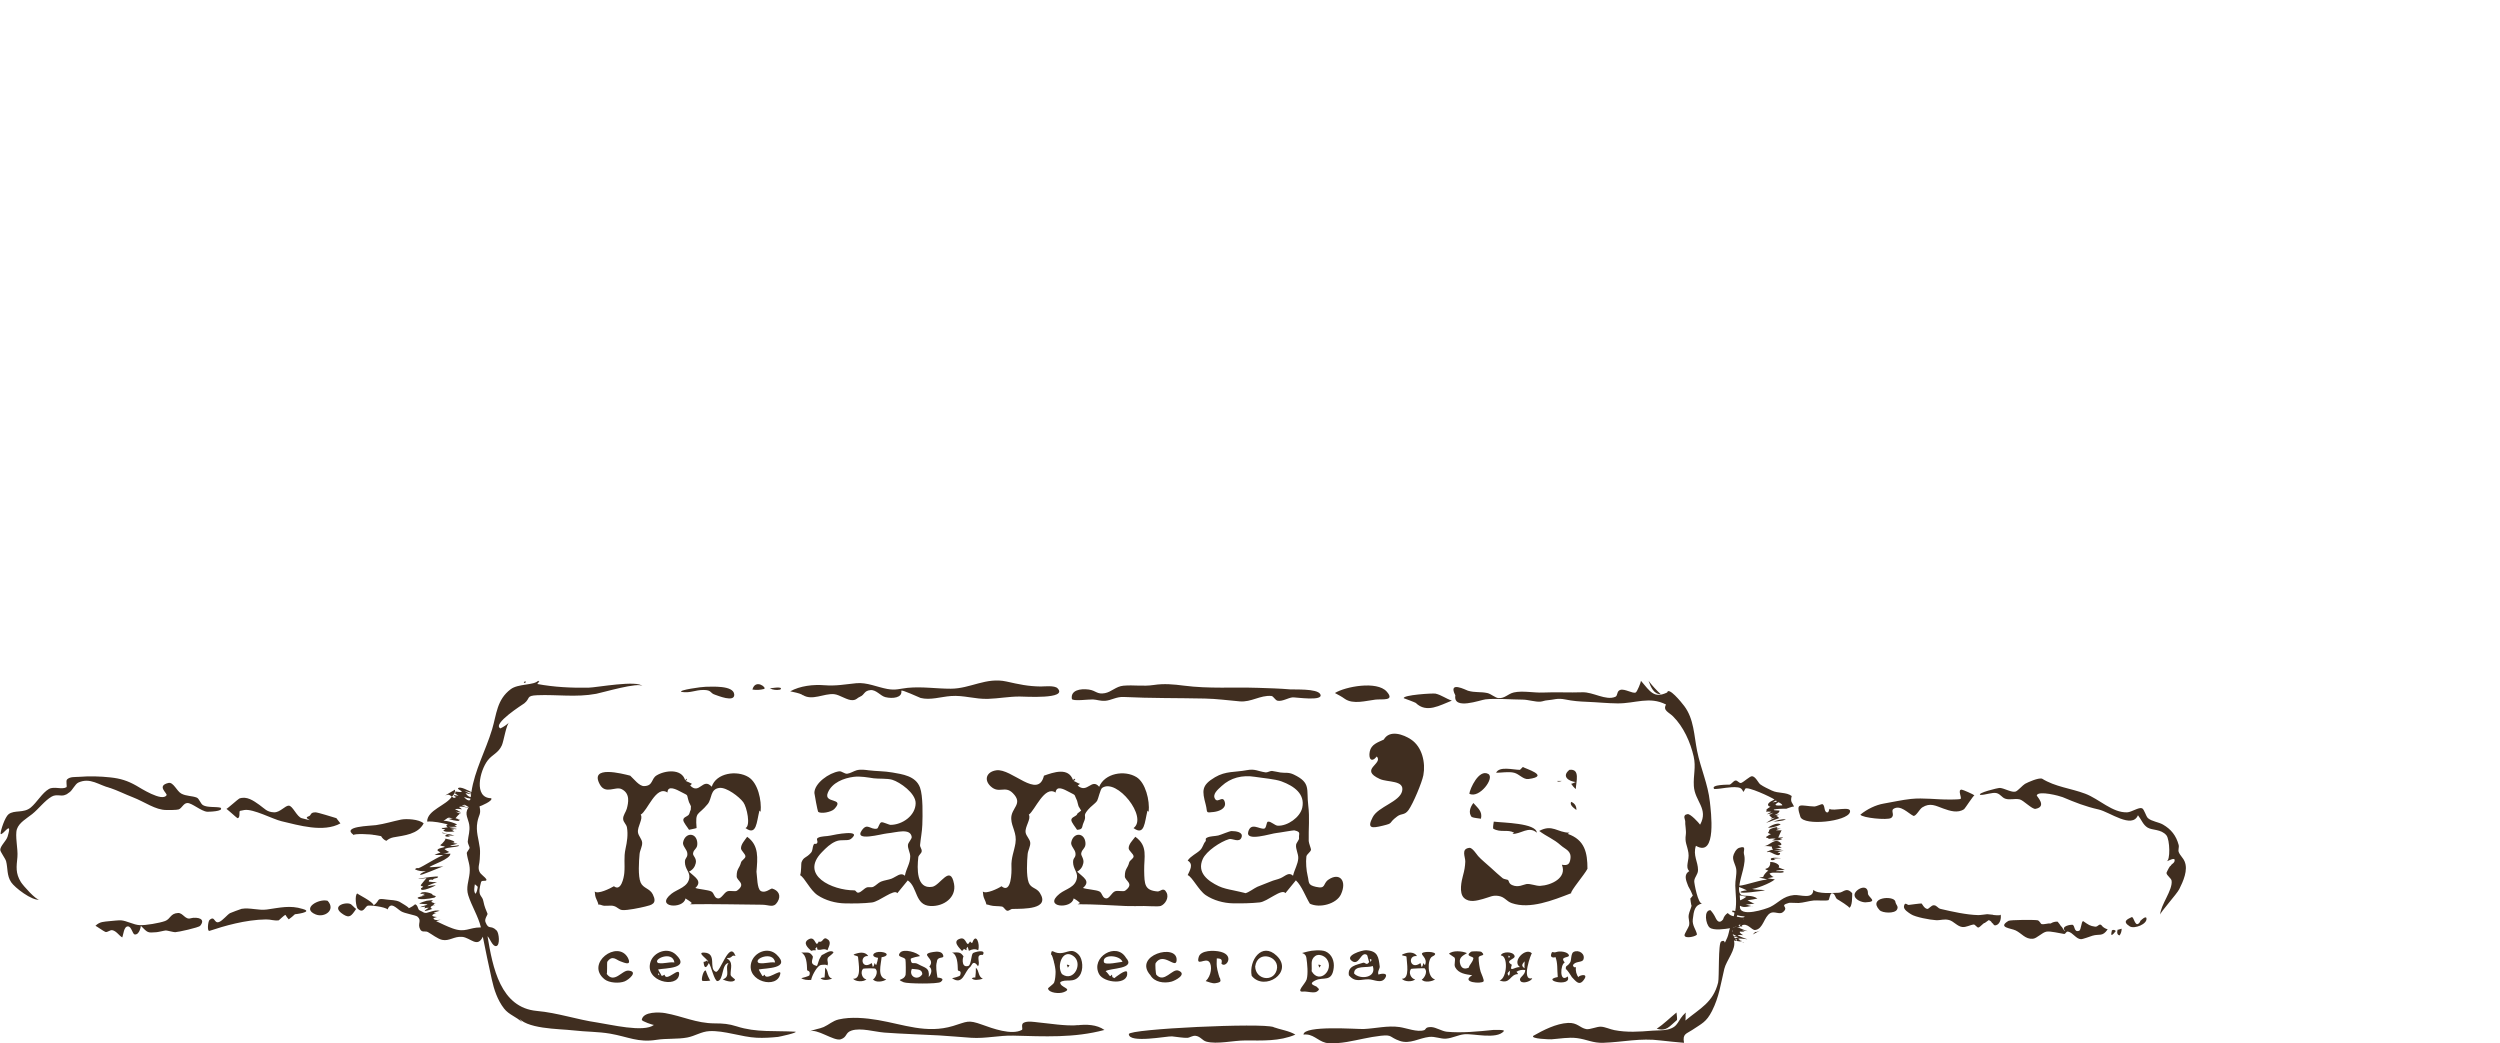 <?xml version="1.0" encoding="utf-8"?>
<!-- Generator: Adobe Illustrator 19.2.1, SVG Export Plug-In . SVG Version: 6.00 Build 0)  -->
<svg version="1.1" id="Слой_1" xmlns="http://www.w3.org/2000/svg" xmlns:xlink="http://www.w3.org/1999/xlink" x="0px" y="0px"
	 width="115px" height="48px" viewBox="0 0 115 48" enable-background="new 0 0 115 48" xml:space="preserve">
<path fill="#402E20" d="M73.023,39.964c-0.128,0.256-0.801,1.044-0.749,1.124c-0.847,0.329-1.895,0.747-2.731,0.457
	c-0.253-0.088-0.317-0.281-0.602-0.33c-0.28-0.048-0.389,0.046-0.724,0.138c-0.268,0.073-0.631,0.184-0.875-0.05
	c-0.241-0.231-0.106-0.799-0.047-1.017c0.07-0.257,0.098-0.417,0.108-0.649c0.009-0.217-0.212-0.587,0.187-0.636
	c0.137-0.017,0.338,0.303,0.401,0.375c0.152,0.172,0.388,0.355,0.593,0.545c0.195,0.18,0.339,0.311,0.54,0.478
	c0.05,0.041,0.207,0.059,0.233,0.074c0.069,0.041,0.028,0.164,0.201,0.241c0.287,0.127,0.519-0.026,0.656-0.047
	c0.187-0.028,0.447,0.093,0.634,0.083c0.513-0.027,1.246-0.367,0.998-0.973c0.292,0.061,0.359-0.054,0.392-0.262
	c0.059-0.38-0.23-0.441-0.436-0.625c-0.346-0.309-0.638-0.395-0.999-0.666c0.611-0.329,0.834,0.079,1.392,0.08
	c-0.027,0.018-0.054,0.036-0.08,0.054C72.905,38.632,73.023,39.231,73.023,39.964z M67.589,36.511
	c0.456,0.245,1.187-0.734,0.87-0.91C68.028,35.361,67.617,36.285,67.589,36.511z M67.696,37.581c0.125,0.052,0.294,0.055,0.428,0.08
	c0.079-0.338-0.145-0.488-0.348-0.723C67.629,37.125,67.537,37.382,67.696,37.581z M34.798,40.098
	c0.047-0.612,0.13-1.206-0.428-1.606c-0.124,0.176-0.282,0.341-0.284,0.526c-0.001,0.122,0.214,0.263,0.203,0.384
	c-0.008,0.096-0.176,0.173-0.201,0.268c-0.081,0.303-0.201,0.271-0.201,0.642c0,0.211,0.461,0.333,0.017,0.658
	c-0.083,0.061-0.318-0.019-0.446,0.032c-0.155,0.061-0.268,0.34-0.427,0.327c-0.186-0.015-0.173-0.252-0.309-0.321
	c-0.151-0.077-0.554-0.097-0.735-0.161c0.347-0.319-0.041-0.51-0.294-0.75c0.176-0.086,0.273-0.218,0.312-0.39
	c0.052-0.23-0.135-0.334-0.125-0.44c0.022-0.227,0.214-0.2,0.197-0.489c-0.029-0.502-0.568-0.497-0.656-0.025
	c-0.03,0.16,0.174,0.319,0.195,0.487c0.029,0.228-0.113,0.2-0.11,0.416c0.004,0.328,0.231,0.45,0.204,0.71
	c-0.047,0.443-0.548,0.528-0.82,0.744c-0.8,0.635,0.559,0.729,0.642,0.218c0.089,0.063,0.223,0.132,0.294,0.214
	c-0.027,0.018-0.054,0.036-0.08,0.054c1.088-0.018,2.289,0.013,3.306,0.021c0.348,0.003,0.529,0.171,0.714-0.13
	c0.186-0.302,0.032-0.532-0.246-0.614c-0.062-0.018-0.316,0.236-0.526,0.111C34.823,40.883,34.833,40.327,34.798,40.098z
	 M28.99,35.681c-0.356-0.089-1.899-0.501-1.395,0.408c0.257,0.464,0.713,0.072,0.996,0.209c0.407,0.199,0.315,0.629,0.241,0.905
	c-0.039,0.146-0.175,0.303-0.168,0.467c0.006,0.155,0.15,0.24,0.176,0.392c0.057,0.333,0.004,0.66-0.064,0.971
	c-0.092,0.421-0.021,0.707-0.058,1.124c-0.02,0.227-0.155,0.869-0.477,0.609c-0.185,0.109-0.74,0.383-0.883,0.241
	c0.017,0.159,0.014,0.224,0.08,0.363c0.199,0.417-0.06,0.15,0.271,0.278c0.114,0.044,0.363-0.009,0.497,0.021
	c0.22,0.05,0.241,0.183,0.438,0.194c0.227,0.014,0.788-0.1,1.031-0.161c0.302-0.075,0.573-0.125,0.352-0.564
	c-0.139-0.277-0.44-0.269-0.559-0.545c-0.124-0.289-0.079-0.983-0.047-1.312c0.016-0.169,0.13-0.351,0.119-0.518
	c-0.011-0.17-0.17-0.304-0.193-0.472c-0.037-0.266,0.252-0.626,0.126-0.818c0.31-0.163,0.702-1.37,1.231-1.017
	c0.007-0.359,0.423-0.136,0.635-0.022c0.369,0.198,0.217,0.055,0.356,0.468c0.008,0.024,0.089,0.166,0.088,0.186
	c-0.019,0.325,0.011,0.034-0.07,0.33c-0.042,0.153-0.273,0.141-0.282,0.296c-0.006,0.109,0.206,0.355,0.264,0.456
	c-0.011,0.001,0.294-0.057,0.348-0.08c-0.064-0.805,0.053-0.542,0.514-1.107c0.201-0.247,0.103-0.694,0.544-0.74
	c0.322-0.033,0.902,0.404,1.091,0.66c0.166,0.224,0.348,1.089,0.1,1.187c0.515,0.374,0.507-0.271,0.642-0.803
	c0.018,0.018,0.036,0.036,0.054,0.053c0.054-0.525-0.124-1.329-0.56-1.596c-0.532-0.325-1.482-0.191-1.689,0.445
	c-0.41-0.447-0.561,0.39-0.99-0.054c0.027-0.027,0.054-0.054,0.08-0.08c-0.094-0.047-0.196-0.099-0.294-0.134
	c0.086-0.053,0.057-0.025,0.054-0.107c-0.025,0.025-0.05,0.05-0.074,0.075c-0.155-0.546-0.93-0.458-1.316-0.218
	c-0.251,0.156-0.15,0.48-0.572,0.489C29.405,36.165,29.165,35.839,28.99,35.681z M48.022,35.681
	c-0.268,1.115-1.489-0.35-2.192-0.247c-0.456,0.067-0.578,0.44-0.262,0.735c0.39,0.365,0.658-0.053,1.022,0.315
	c0.502,0.507-0.095,0.67-0.073,1.187c0.016,0.381,0.269,0.647,0.193,1.12c-0.061,0.383-0.205,0.665-0.183,1.092
	c0.011,0.219-0.001,1.259-0.46,0.884c-0.143,0.102-0.722,0.378-0.857,0.241c0.017,0.159,0.014,0.224,0.08,0.363
	c0.16,0.336-0.034,0.178,0.271,0.278c0.125,0.041,0.4,0.027,0.531,0.053c0.088,0.018,0.15,0.176,0.238,0.191
	c0.095,0.015,0.151-0.08,0.246-0.082c0.518-0.01,1.747,0.028,1.256-0.74c-0.154-0.241-0.41-0.201-0.513-0.476
	c-0.116-0.31-0.079-0.978-0.047-1.312c0.016-0.164,0.134-0.357,0.119-0.518c-0.015-0.171-0.188-0.302-0.213-0.472
	c-0.04-0.266,0.268-0.625,0.147-0.818c0.283-0.196,0.72-1.358,1.231-1.017c0.042-0.344,0.377-0.158,0.632-0.022
	c0.338,0.181,0.194,0.065,0.358,0.399c-0.001-0.001,0.068,0.265,0.068,0.255c0.04,0.066,0.079,0.132,0.119,0.198
	c-0.057,0.044-0.113,0.088-0.17,0.132c-0.036,0.149-0.273,0.144-0.282,0.296c-0.006,0.109,0.206,0.355,0.264,0.456
	c0.291-0.017,0.205-0.128,0.301-0.334c0.174-0.372-0.077-0.253,0.201-0.588c0.14-0.169,0.336-0.283,0.422-0.416
	c0.047-0.073,0.146-0.532,0.228-0.589c0.672-0.472,2.124,1.355,1.445,1.847c0.515,0.374,0.507-0.271,0.642-0.803
	c0.018,0.018,0.036,0.036,0.054,0.054c0.06-0.52-0.147-1.343-0.56-1.596c-0.554-0.339-1.462-0.178-1.716,0.445
	c-0.355-0.416-0.537,0.331-0.99-0.054c0.036-0.027,0.071-0.054,0.107-0.08c-0.103-0.028-0.193-0.102-0.294-0.134
	c0.027-0.018,0.054-0.036,0.08-0.054c-0.018-0.018-0.036-0.036-0.054-0.054c-0.017,0.025-0.033,0.05-0.05,0.075
	C49.153,35.276,48.457,35.528,48.022,35.681z M69.918,35.413c-0.31,0-0.947-0.182-1.097,0.134c0.254,0,0.583-0.063,0.83,0
	c0.239,0.061,0.42,0.32,0.66,0.288c1.035-0.139-0.177-0.485-0.259-0.555C70.007,35.324,69.962,35.369,69.918,35.413z M51.796,41.677
	c0.276,0,0.554,0.011,0.83,0c0.13-0.005,0.658,0.04,0.774-0.006c0.19-0.075,0.385-0.364,0.264-0.608
	c-0.141-0.285-0.285-0.045-0.416-0.056c-0.603-0.051-0.604-0.326-0.616-0.962c-0.012-0.622,0.187-1.128-0.407-1.554
	c-0.134,0.176-0.308,0.34-0.306,0.526c0.001,0.125,0.232,0.26,0.226,0.384c-0.005,0.094-0.177,0.175-0.201,0.268
	c-0.076,0.301-0.201,0.273-0.201,0.642c0,0.214,0.459,0.328,0.017,0.658c-0.088,0.066-0.339-0.024-0.473,0.032
	c-0.151,0.063-0.254,0.334-0.4,0.327c-0.185-0.009-0.179-0.254-0.313-0.321c-0.155-0.078-0.571-0.094-0.758-0.161
	c0.375-0.318,0.007-0.49-0.268-0.75c0.164-0.092,0.25-0.222,0.285-0.39c0.042-0.2-0.11-0.341-0.098-0.44
	c0.025-0.213,0.216-0.234,0.197-0.489c-0.036-0.497-0.567-0.503-0.656-0.025c-0.03,0.16,0.174,0.319,0.195,0.487
	c0.029,0.232-0.111,0.192-0.11,0.416c0.001,0.308,0.212,0.458,0.18,0.71c-0.059,0.46-0.509,0.516-0.796,0.744
	c-0.799,0.635,0.559,0.729,0.642,0.218c0.082,0.038,0.235,0.146,0.294,0.214c-0.036,0.018-0.071,0.036-0.107,0.054
	C50.315,41.593,51.056,41.643,51.796,41.677z M63.654,34.021c-0.274,0.129-0.579,0.217-0.646,0.554
	c-0.064,0.32,0.074,0.532,0.325,0.223c0.312,0.345-0.832,0.591,0.138,1.035c0.359,0.164,1.145,0.046,1.027,0.558
	c-0.115,0.496-1.099,0.713-1.351,1.195c-0.277,0.531-0.051,0.521,0.454,0.398c0.54-0.132,0.214-0.087,0.669-0.428
	c0.205-0.153,0.339-0.042,0.522-0.294c0.211-0.292,0.621-1.272,0.683-1.603c0.107-0.57-0.051-1.301-0.569-1.644
	C64.563,33.786,63.924,33.552,63.654,34.021z M72.193,35.413c-0.37,0.296-0.044,0.525,0.294,0.562
	c-0.077,0.02-0.117,0.063-0.214,0.08c0.045,0.072,0.146,0.191,0.214,0.241C72.498,35.96,72.704,35.348,72.193,35.413z
	 M72.273,36.885c-0.071,0.129,0.068,0.246,0.241,0.375C72.523,37.085,72.436,36.948,72.273,36.885z M71.631,35.922
	c-0.015-0.007,0.016,0.075,0.214,0C71.774,35.922,71.702,35.922,71.631,35.922z M68.686,38.117c0.353,0.203,0.65,0.015,0.964,0.187
	c-0.027,0.018-0.054,0.036-0.08,0.054c0.389,0.021,0.746-0.383,1.124-0.054c-0.03-0.445-1.553-0.455-1.981-0.509
	C68.705,37.89,68.669,38.024,68.686,38.117z M60.255,41.57c0.448,0.217,1.224,0.013,1.429-0.43c0.293-0.635-0.069-1.025-0.577-0.675
	c-0.268,0.184-0.094,0.44-0.576,0.33c-0.392-0.09-0.302-0.199-0.38-0.51c-0.06-0.243-0.089-0.632-0.058-0.882
	c0.014-0.114,0.2-0.207,0.214-0.321c0.004-0.034-0.103-0.303-0.106-0.395c-0.013-0.575,0.05-1.061-0.021-1.637
	c-0.093-0.748,0.135-1.037-0.664-1.42c-0.255-0.122-0.397-0.061-0.614-0.095c-0.067-0.01-0.336-0.068-0.392-0.072
	c-0.081-0.005-0.218,0.078-0.286,0.068c-0.371-0.052-0.483-0.177-0.872-0.103c-0.54,0.103-0.965,0.032-1.46,0.324
	c-0.634,0.374-0.596,0.625-0.43,1.255c0.101,0.381-0.037,0.393,0.372,0.344c0.246-0.029,0.576-0.159,0.511-0.438
	c-0.082-0.355-0.313,0.033-0.442-0.147c-0.159-0.224,0.114-0.443,0.293-0.609c0.413-0.381,0.946-0.517,1.535-0.422
	c0.359,0.058,0.921,0.1,1.218,0.209c0.589,0.218,1.091,0.583,0.955,1.21c-0.097,0.443-0.675,0.847-1.123,0.829
	c-0.141-0.005-0.318-0.21-0.455-0.187c-0.079,0.013-0.063,0.304-0.174,0.321c-0.228,0.035-0.603-0.303-0.731,0.137
	c-0.143,0.49,1.047,0.084,1.302,0.064c0.127-0.01,0.766-0.132,0.826-0.118c0.317,0.074,0.184,0.143,0.207,0.361
	c0.008,0.075-0.125,0.209-0.136,0.298c-0.027,0.199,0.11,0.418,0.1,0.619c-0.014,0.278-0.171,0.51-0.241,0.807
	c-0.195-0.188-0.346,0.01-0.566,0.109c-0.152,0.068-0.307,0.087-0.469,0.159c-0.197,0.087-0.42,0.157-0.608,0.241
	c-0.144,0.065-0.406,0.268-0.552,0.294c0.032-0.006-0.543-0.13-0.562-0.134c-0.213-0.042-0.464-0.097-0.659-0.189
	c-0.5-0.238-1.017-0.62-0.737-1.248c0.164-0.368,0.818-0.801,1.214-0.918c0.145-0.043,0.477,0.191,0.572-0.084
	c0.083-0.24-0.258-0.285-0.462-0.286c-0.091,0-0.492,0.176-0.611,0.204c-0.155,0.036-0.357,0.026-0.501,0.092
	c-0.145,0.067-0.015,0.107-0.101,0.199c-0.081,0.087-0.104,0.26-0.228,0.381c-0.161,0.158-0.438,0.274-0.576,0.482
	c0.277,0.167,0.113,0.423,0,0.669c0.203,0.071,0.509,0.706,0.83,0.921c0.353,0.237,0.814,0.369,1.257,0.377
	c0.389,0.007,0.836-0.001,1.224-0.042c0.359-0.037,1.016-0.656,1.185-0.427c0.161-0.196,0.321-0.393,0.482-0.589
	C59.883,40.751,60.057,41.251,60.255,41.57z M36.806,40.258c0.215,0.12,0.455,0.687,0.804,0.921
	c0.357,0.239,0.822,0.369,1.271,0.377c0.387,0.007,0.844,0.004,1.228-0.042c0.343-0.04,1.03-0.645,1.167-0.427
	c0.161-0.196,0.321-0.393,0.482-0.589c0.464,0.317,0.319,1.144,1.044,1.178c0.619,0.029,1.2-0.399,1.084-1.017
	c-0.172-0.919-0.636,0.075-1.004,0.134c-0.737,0.119-0.696-0.852-0.64-1.357c0.011-0.103,0.145-0.175,0.156-0.272
	c0.014-0.122-0.085-0.187-0.074-0.301c0.03-0.308,0.092-0.609,0.103-0.92c0.015-0.429,0.037-1.331-0.107-1.718
	c-0.2-0.539-0.82-0.61-1.271-0.691c-0.368-0.066-0.75-0.056-1.091-0.1c-0.114-0.015-0.37-0.055-0.555-0.001
	c-0.137,0.04-0.287,0.141-0.429,0.158c-0.127,0.016-0.251-0.129-0.377-0.11c-0.462,0.068-1.137,0.549-1.135,0.997
	c0,0.046,0.15,0.839,0.17,0.859c0.111,0.116,0.609,0.022,0.747-0.123c0.517-0.548-0.518-0.223-0.297-0.753
	c0.193-0.463,0.735-0.668,1.185-0.726c0.316-0.04,0.653,0.029,0.925,0.067c0.215,0.03,0.622-0.002,0.851,0.067
	c0.353,0.107,1.083,0.617,1.077,1.08c-0.007,0.574-0.616,0.992-1.152,0.995c-0.077,0-0.345-0.139-0.424-0.118
	c-0.104,0.027-0.133,0.278-0.205,0.292c-0.31,0.061-0.44-0.29-0.698,0.082c-0.367,0.529,0.911,0.16,1.165,0.136
	c0.433-0.041,1.069-0.261,1.133,0.162c0.013,0.089-0.16,0.258-0.172,0.362c-0.02,0.172,0.107,0.364,0.104,0.538
	c-0.006,0.343-0.172,0.517-0.247,0.888c-0.192-0.18-0.383,0.042-0.616,0.134c-0.126,0.05-0.328,0.072-0.482,0.134
	c-0.124,0.05-0.239,0.187-0.358,0.241c-0.087,0.039-0.211-0.008-0.305,0.031c-0.12,0.049-0.235,0.203-0.36,0.233
	c-0.116,0.028-0.115-0.103-0.208-0.103c-1.009,0.001-2.524-0.693-1.487-1.756c0.2-0.205,0.381-0.386,0.641-0.497
	c0.26-0.111,0.554,0.003,0.699-0.116c0.561-0.46-0.779-0.191-0.948-0.151c-0.168,0.04-0.422,0.02-0.573,0.103
	c-0.112,0.061,0.027,0.164-0.045,0.249c-0.067,0.079-0.104-0.034-0.161,0.08c-0.051,0.102-0.027,0.26-0.117,0.36
	c-0.228,0.255-0.33,0.178-0.432,0.43C36.844,39.728,36.869,40.094,36.806,40.258z M52.92,44.862c0.183,0.322,0.63,0.382,0.964,0.294
	c0.18-0.047,0.746-0.347,0.321-0.509c-0.284-0.108-0.652,0.605-1.017,0.187c-0.021-0.024-0.061-0.484-0.027-0.535
	c0.361-0.542,0.944,0.32,0.964-0.134C54.159,43.372,52.097,43.938,52.92,44.862z M28.883,44.059c-0.47-0.856-1.983,0.265-1.071,0.99
	c0.211,0.168,0.674,0.195,0.923,0.094c0.192-0.078,0.647-0.462,0.167-0.495c-0.291-0.02-0.649,0.621-0.997,0.147
	c0.035,0.048,0.013-0.529,0.027-0.549c0.237-0.339,0.424-0.083,0.602-0.027C28.671,44.263,29.085,44.477,28.883,44.059z
	 M60.683,44.514c0.027-0.036,0.054-0.071,0.08-0.107C60.561,44.315,60.681,44.427,60.683,44.514z M56.186,44.327
	c0.191,0.233,0.628-0.369-0.027-0.542c-0.326-0.086-0.928-0.074-1.017,0.234c-0.135,0.47,0.303,0.017,0.482,0.228
	c0.151,0.178,0.096,0.646-0.161,0.883c0.106,0.033,0.314,0.116,0.428,0.1c0.364-0.051,0.226-0.136,0.228-0.261
	c-0.002,0.136-0.122-0.367-0.12-0.361c-0.048-0.226-0.029-0.302-0.027-0.522C56.198,44.091,56.228,44.149,56.186,44.327z
	 M51.796,44.059c0.481,0.53-0.758,0.465-0.937,0.616c0.094,0.075,0.116,0.134,0.187,0.214c0.052,0.039,0.068-0.049,0.107-0.054
	c0.02,0.159-0.003,0.088,0.107,0.161c0.025-0.022,0.563-0.459,0.589-0.268c0.08,0.606-1.073,0.496-1.292,0.08
	C50.152,44.037,51.356,43.308,51.796,44.059z M50.886,44.835C50.873,44.869,50.953,44.659,50.886,44.835L50.886,44.835z
	 M51.635,44.247c-0.112-0.322-0.939-0.369-0.857,0.007C50.815,44.422,51.556,44.238,51.635,44.247z M62.048,44.862
	c-0.068-0.436,0.364-0.476,0.656-0.576c0.092-0.031,0.162,0.161,0.281-0.04c-0.016,0.027-0.076-0.301-0.107-0.321
	c-0.277-0.181-0.347,0.494-0.669,0.294c-0.408-0.253,0.454-0.519,0.629-0.509c0.547,0.032,0.575,0.314,0.629,0.75
	c0.011,0.092-0.124,0.246-0.053,0.375c-0.011-0.019,0.482-0.148,0.308,0.147c-0.171,0.29-0.514,0.073-0.763,0.067
	C62.6,45.041,62.347,45.215,62.048,44.862z M63.012,44.113c0.009,0.045,0.018,0.089,0.027,0.134
	C63.157,44.109,63.034,44.133,63.012,44.113z M62.289,44.782c0.276,0.298,1.052,0.198,0.857-0.348
	C62.903,44.543,62.275,44.377,62.289,44.782z M72.354,44.407c0.093-0.21,0.423-0.115,0.482-0.268
	c0.099-0.257-0.209-0.475-0.455-0.348c-0.12,0.062-0.097,0.386-0.147,0.468c-0.148,0.242-0.231,0.113-0.201,0.348
	c-0.016-0.125,0.283,0.349,0.268,0.335c0.179,0.175,0.349,0.471,0.589,0.08c0.176-0.288-0.336-0.133-0.274-0.06
	c-0.101-0.12-0.144-0.302-0.127-0.475C72.354,44.521,72.386,44.427,72.354,44.407z M49.119,44.514
	c0.027-0.036,0.054-0.071,0.08-0.107C48.984,44.322,49.113,44.426,49.119,44.514z M44.702,44.996
	c0.091,0.122,0.317,0.081,0.509,0.027c-0.233-0.113-0.152-0.35-0.321-0.509c0.002,0.172-0.005,0.291-0.027,0.455
	C44.791,44.954,44.756,44.978,44.702,44.996z M30.274,44.595c0.039,0.101,0.111,0.175,0.161,0.294
	c0.029,0.013,0.108-0.043,0.134-0.054c0.074,0.379,0.724-0.435,0.669,0c-0.082,0.652-1.614,0.315-1.312-0.596
	c0.146-0.439,0.779-0.693,1.164-0.328C31.782,44.567,30.59,44.528,30.274,44.595z M30.274,44.755
	c0.023,0.055-0.029,0.094,0.054,0.107C30.333,44.805,30.283,44.775,30.274,44.755z M30.274,44.3
	c0.287,0.045,0.457-0.057,0.749-0.027C30.943,43.709,29.991,44.128,30.274,44.3z M33.567,44.059c0.122-0.036,0.104-0.147,0.268-0.08
	c-0.282-0.77-0.71,0.804-0.91,0.723c-0.349-0.142,0.085-0.858-0.535-0.883c-0.373-0.015,0.172,0.297,0.187,0.428
	c-0.146-0.119-0.019-0.018-0.214,0c0.026,0.297,0.112,0.325,0.241,0.053c0.108,0.119,0.256,0.847,0.402,0.83
	c0.291-0.034,0.178-0.802,0.509-0.83c-0.201,0.227,0.132,0.619-0.268,0.75c0.088,0.057,0.464,0.18,0.562,0.027
	c0.027-0.043-0.197-0.14-0.201-0.241c-0.01-0.29,0.139-0.575-0.174-0.75C33.486,44.041,33.502,44.079,33.567,44.059z M45.211,43.925
	c-0.383-0.036-0.081,0.359-0.227,0.522c0.003-0.004-0.118-0.194-0.214-0.147c-0.067,0.033-0.098,0.15-0.147,0.187
	c-0.263,0.202-0.323,0.863-0.83,0.509c0.05-0.006,0.356-0.077,0.375-0.134c0.085-0.257-0.105-0.166-0.107-0.241
	c-0.006-0.291-0.026-0.712-0.268-0.803c0.323-0.018,0.4-0.021,0.535,0.187c-0.032-0.049-0.15,0.539,0.214,0.428
	c0.137-0.041,0.128-0.517,0.214-0.589C44.814,43.796,45.382,43.639,45.211,43.925z M44.114,44.086
	C44.071,44.148,44.061,44.162,44.114,44.086L44.114,44.086z M34.905,44.595c0.026,0.077,0.096,0.178,0.161,0.294
	c0.056,0.039,0.065-0.049,0.107-0.054c0.059,0.32,0.763-0.295,0.723-0.054c-0.125,0.749-1.583,0.371-1.338-0.502
	c0.132-0.471,0.764-0.748,1.164-0.368C36.413,44.567,35.22,44.528,34.905,44.595z M34.905,44.835
	C34.913,44.828,35.001,44.735,34.905,44.835L34.905,44.835z M34.905,44.3c0.287,0.045,0.457-0.057,0.75-0.027
	C35.575,43.716,34.607,44.115,34.905,44.3z M32.469,44.648c-0.106-0.059-0.226,0.407-0.167,0.468
	c0.014,0.014,0.352,0.023,0.381-0.027C32.649,45.148,32.471,44.679,32.469,44.648z M57.578,44.889
	c-0.141-0.703,0.467-1.583,1.151-0.923C59.526,44.734,58.164,45.615,57.578,44.889z M57.738,44.461
	c0.018,0.608,0.833,0.735,0.99,0.161C58.903,43.989,57.84,43.666,57.738,44.461z M45.077,43.765
	C45.077,43.765,45.077,43.765,45.077,43.765L45.077,43.765z M48.771,45.183c-0.025,0.252,0.601,0.282,0.167,0.455
	c-0.219,0.088-0.685,0.036-0.729-0.161c-0.009-0.039,0.245-0.193,0.281-0.281c0.053-0.13,0.066-0.362,0.067-0.495
	c0.001-0.104-0.047-0.359-0.08-0.455c0.039,0.11-0.119-0.495-0.134-0.294c0.027-0.375,0.074-0.101,0.428-0.107
	c0.332-0.006,0.533-0.268,0.857,0.08c0.178,0.192,0.228,0.697,0.027,0.964C49.383,45.249,49.021,45.003,48.771,45.183z
	 M48.851,44.809c0.545,0.397,1-0.513,0.509-0.843C48.871,43.637,48.595,44.438,48.851,44.809z M40.553,44.032
	c0.291-0.037,0.335-0.2,0-0.241c-0.372-0.046-0.559,0.219-0.161,0.268c-0.011,0.071-0.047,0.237-0.08,0.321
	c-0.037,0.026-0.062-0.072-0.08-0.08c-0.018,0.084-0.04,0.141-0.08,0.187c-0.006-0.05-0.039-0.128-0.053-0.187
	c-0.477,0.347-0.576-0.365-0.161-0.321c-0.096-0.154-0.278-0.184-0.482-0.134c-0.423,0.105,0.007,0.095,0.013,0.174
	c0.023,0.302,0.177,1.03-0.228,1.004c0.12,0.141,0.476,0.155,0.616,0.027c-0.186-0.016-0.298-0.323-0.161-0.482
	c0.027-0.031,0.544-0.029,0.562-0.013c0.202,0.172-0.073,0.539-0.107,0.482c0.111,0.189,0.514,0.114,0.616,0.013
	C40.332,44.96,40.528,44.364,40.553,44.032z M71.658,44.943c-0.82,0.152,0.676,0.486,0.455-0.027
	c-0.39,0.328-0.343-0.556-0.134-0.642c-0.267-0.306,0.253-0.188,0.187-0.348c-0.061-0.148-0.416-0.189-0.569-0.134
	c-0.178,0.064-0.194-0.094-0.248,0.12c-0.045,0.178,0.21,0.133,0.201,0.107C71.664,44.321,71.62,44.56,71.658,44.943z
	 M37.609,43.684c0.186,0.041,0.267-0.081,0.455,0.027c0.063-0.191,0.223-0.402-0.047-0.535c-0.161-0.08-0.169,0.212-0.355,0.134
	c-0.159,0.345-0.13-0.279-0.455-0.107c-0.316,0.167-0.022,0.416,0.107,0.535c0.136-0.029,0.059-0.029,0.214-0.027
	c-0.039-0.188-0.028-0.012,0.054-0.161C37.585,43.585,37.589,43.657,37.609,43.684z M69.623,44.166
	C69.686,44.128,69.691,44.125,69.623,44.166L69.623,44.166z M70.48,44.996c-0.01,0.127-0.43,0.281-0.535,0.134
	c-0.123-0.172,0.219-0.243,0.214-0.509c-0.156-0.022-0.273,0.004-0.401,0.08c0.023,0.025,0.065,0.087,0.08,0.107
	c-0.391-0.002-0.349,0.487-0.857,0.294c0.353-0.11,0.402-1.153,0.054-1.151c0.062-0.187,0.566-0.198,0.636,0.02
	c0.052,0.163-0.489,0.2-0.127,0.408c-0.131,0.38,0.13,0.091,0.375,0.107c-0.394-0.273,0.279-0.931,0.549-0.629
	C70.438,43.826,69.953,45.155,70.48,44.996z M69.382,44.059c0.027-0.038,0.114,0.007,0.054-0.08
	C69.346,43.926,69.413,44.016,69.382,44.059z M69.463,44.648c-0.06,0.07-0.183,0.107-0.053,0.241
	C69.468,44.801,69.437,44.739,69.463,44.648z M70.132,44.22c-0.103,0.123-0.179,0.207,0,0.321
	C70.114,44.429,70.136,44.336,70.132,44.22z M43.096,44.247c-0.064,0.209-0.009,0.485,0.027,0.723c0,0.001,0.397,0.006,0.147,0.201
	c-0.129,0.101-1.543,0.082-1.7,0.013c-0.41-0.179,0.005-0.047,0.087-0.341c0.016-0.057,0.011-0.645-0.007-0.703
	c-0.045-0.143-0.436-0.09-0.241-0.321c0.162-0.192,0.798-0.007,0.91,0.161c-0.018,0.001-0.433,0.082-0.428,0.134
	c0.028,0.314,0.139,0.119,0.328,0.228c0.333,0.192,0.554,0.154,0.502,0.602c0.141-0.156,0.169-0.371,0.027-0.482
	c0.337-0.379-0.52-0.559,0.174-0.669c0.162-0.026,0.417-0.048,0.468,0.161C43.434,44.128,43.118,43.958,43.096,44.247z
	 M42.427,44.809c-0.017-0.245-0.238-0.209-0.482-0.241C41.78,44.936,42.239,45.133,42.427,44.809z M59.96,45.612
	c-0.385,0.045,0.089-0.357,0.147-0.562c0.072-0.252,0.03-0.716-0.013-0.99c-0.051-0.323-0.454-0.147,0.08-0.294
	c0.159-0.044,0.605-0.088,0.803,0c0.302,0.135,0.408,0.465,0.375,0.75c-0.079,0.686-0.473,0.406-0.83,0.576
	c-0.436,0.207,0.068,0.246,0.08,0.335c0.004,0.03,0.167,0.06-0.027,0.187C60.44,45.701,60.12,45.595,59.96,45.612z M60.335,44.675
	c0.359,0.627,1.058-0.072,0.696-0.562c-0.116-0.157-0.38-0.251-0.535-0.134C60.257,44.159,60.363,44.405,60.335,44.675z
	 M72.247,45.023C72.19,44.945,72.223,44.99,72.247,45.023L72.247,45.023z M66.652,43.872c-0.003-0.003,0.255,0.175,0.254,0.174
	c0.072,0.127-0.041,0.307,0.033,0.448c0.154,0.292,0.495,0.325,0.783,0.368c-0.568,0.335,0.436,0.408,0.522,0.281
	c0.04-0.059-0.104-0.345-0.134-0.442c-0.049-0.162-0.093-0.454-0.094-0.642c0-0.153,0.371-0.053,0.134-0.268
	c-0.043-0.039-0.439-0.043-0.489-0.007c-0.299,0.221,0.132,0.198,0.114,0.301c-0.034,0.19-0.17,0.265-0.214,0.428
	c-0.23,0.101-0.372,0.006-0.408-0.248c-0.033-0.231,0.156-0.314,0.328-0.422C67.259,43.744,66.827,43.708,66.652,43.872z
	 M37.743,44.996c0.119,0.124,0.335,0.085,0.535,0.027c-0.262-0.106-0.131-0.342-0.321-0.509c-0.004,0.163-0.011,0.282-0.027,0.455
	C37.851,44.956,37.813,44.982,37.743,44.996z M65.876,44.006c0.461-0.217-0.342-0.276-0.455-0.161
	c-0.082,0.084,0.262,0.224,0.134,0.535c-0.034,0.024-0.067-0.069-0.08-0.08c-0.019,0.062-0.025,0.143-0.08,0.187
	c-0.008-0.052-0.041-0.126-0.054-0.187c-0.474,0.355-0.622-0.372-0.161-0.321c-0.089-0.157-0.31-0.192-0.509-0.134
	c-0.421,0.124,0.025,0.114,0.027,0.161c0.007,0.25,0.172,1.031-0.214,1.017c0.12,0.141,0.476,0.155,0.616,0.027
	c-0.183-0.017-0.334-0.311-0.187-0.482c0.01-0.012,0.604-0.038,0.616-0.027c0.202,0.198-0.104,0.556-0.134,0.509
	c0.113,0.18,0.528,0.087,0.616,0C65.644,44.973,65.653,44.128,65.876,44.006z M44.568,43.738c0.153-0.079,0.284-0.103,0.428-0.027
	c0.095-0.279-0.099-0.833-0.268-0.348c-0.075,0.034-0.057-0.04-0.107-0.054c-0.185,0.342-0.139-0.216-0.442-0.134
	c-0.422,0.115-0.012,0.462,0.067,0.562c0.056-0.006,0.075-0.07,0.107-0.107c-0.056,0.018,0.109,0.08,0.107,0.08
	c-0.005-0.166,0.001-0.058,0.054-0.161C44.535,43.608,44.548,43.673,44.568,43.738z M37.314,45.076
	c-0.178,0.013-0.344-0.003-0.455-0.08c0.041-0.006,0.362-0.093,0.375-0.134c0.068-0.227-0.106-0.192-0.107-0.241
	c-0.006-0.293-0.032-0.698-0.268-0.803c0.299,0.008,0.377-0.054,0.522,0.161c0.067,0.1-0.217,0.369,0.201,0.455
	c0.061-0.137,0.081-0.292,0.154-0.395c0.112-0.159-0.005-0.061,0.167-0.154c0.091-0.049,0.307-0.196,0.428-0.094
	c0.053,0.045-0.229,0.22-0.248,0.261c-0.073,0.159,0.074,0.272-0.054,0.388c0.096-0.087-0.245-0.074-0.315-0.033
	C37.541,44.509,37.333,44.923,37.314,45.076z M37.154,44.086C37.131,44.176,37.139,44.144,37.154,44.086L37.154,44.086z
	 M82.82,37.581c0.175,0.421,2.133,0.211,2.275-0.214c0.11-0.328-0.762-0.027-0.937-0.161c-0.025,0.044-0.03,0.186-0.12,0.164
	c-0.152-0.038-0.071-0.344-0.218-0.381c-0.024-0.006-0.287,0.112-0.351,0.11C82.832,37.08,82.576,36.852,82.82,37.581
	C82.867,37.694,82.786,37.479,82.82,37.581z M84.801,37.1C84.812,37.102,84.853,37.111,84.801,37.1L84.801,37.1z M78.858,36.296
	c-0.215-0.215,0.7-0.201,0.696-0.201c0.094-0.018,0.181-0.177,0.278-0.191c0.101-0.014,0.17,0.145,0.264,0.11
	c0.124-0.045,0.407-0.32,0.502-0.308c0.167,0.021,0.286,0.311,0.375,0.375c0.155,0.112,0.357,0.199,0.528,0.283
	c0.301,0.146,0.662,0.061,0.918,0.253c-0.079,0.279,0.032,0.306,0.107,0.482c-0.103,0-0.295,0.089-0.372,0.109
	c0.08-0.02-0.746,0.001-0.524,0.065c0.013,0.004,0.212,0.014,0.227,0.014c0,0.112-0.16,0.177-0.241,0.214
	c0.079-0.02,0.16-0.029,0.241-0.027c-0.021,0.018-0.141,0.026-0.141,0.064c0-0.012,0.235,0.117,0.023,0.117
	c0.068-0.018,0.137-0.03,0.207-0.037c-0.07-0.023-0.61,0.22-0.706,0.231c0.103-0.051,0.344-0.241,0.482-0.241
	c-0.081,0.004-0.21,0.035-0.294,0.054c0.036-0.009,0.063-0.029,0.08-0.06c0.005,0.005-0.149-0.085-0.107-0.127
	c0.063-0.007,0.166-0.107,0.214-0.107c-0.11,0.044-0.224,0.074-0.341,0.09c-0.003-0.001,0.182-0.104,0.207-0.117
	c-0.078,0-0.146-0.018-0.241,0c0.019-0.026,0.048-0.142-0.01-0.084c0.05-0.05,0.157-0.114,0.224-0.157
	c-0.035,0.035-0.348-0.096,0.174-0.321c-0.14-0.107-1.279-0.635-1.348-0.495c-0.163,0.326-0.008-0.023-0.34-0.065
	C79.583,36.173,79.214,36.289,78.858,36.296C78.778,36.216,78.913,36.295,78.858,36.296z M81.809,36.899
	c-0.058,0.04-0.112,0.066-0.141,0.12c0.066,0.066,0.235,0.023,0.318,0.029C81.984,36.98,81.854,36.926,81.809,36.899
	C81.789,36.913,81.844,36.92,81.809,36.899z M81.692,36.821c-0.052,0.031-0.105,0.061-0.157,0.092
	C81.621,36.882,81.813,36.907,81.692,36.821C81.639,36.852,81.713,36.835,81.692,36.821z M100.486,39.616
	c-0.058-0.148-0.206-0.267-0.264-0.421c-0.039-0.104,0.026-0.218-0.004-0.329c-0.114-0.423-0.341-0.717-0.723-0.937
	c-0.199-0.115-0.515-0.143-0.688-0.294c-0.097-0.085-0.169-0.413-0.275-0.455c-0.147-0.059-0.478,0.178-0.68,0.187
	c-0.677,0.03-1.291-0.616-1.93-0.856c-0.68-0.256-1.373-0.31-1.994-0.696c-0.175-0.04-0.631,0.162-0.776,0.241
	c-0.098,0.054-0.334,0.324-0.432,0.355c-0.182,0.057-0.509-0.147-0.719-0.167c-0.09-0.009-1.073,0.24-0.91,0.321
	c0.2,0.016,0.567-0.132,0.752-0.082c0.188,0.051,0.239,0.202,0.399,0.256c0.219,0.073,0.419-0.019,0.66,0.031
	c0.171,0.035,0.577,0.467,0.732,0.437c0.552-0.107,0.042-0.585,0.055-0.621c0.082-0.235,1.071,0.031,1.194,0.083
	c0.58,0.244,1.032,0.426,1.658,0.568c0.504,0.114,1.535,0.906,1.805,0.264c0.16,0.2,0.23,0.439,0.445,0.569
	c0.216,0.13,0.616,0.062,0.861,0.351c0.166,0.195,0.191,1.195,0.005,1.195c0.079,0,0.313-0.16,0.375-0.08
	c0.024,0.192-0.163,0.179-0.187,0.321c0.027-0.154-0.187,0.272-0.187,0.294c0,0.121,0.221,0.242,0.236,0.366
	c0.053,0.432-0.501,1.093-0.529,1.561c0.007-0.114,0.768-0.95,0.881-1.177C100.417,40.558,100.672,40.012,100.486,39.616
	C100.455,39.537,100.537,39.725,100.486,39.616z M88.013,37.528c0.118,0.039,0.282-0.306,0.412-0.388
	c0.364-0.229,0.614-0.074,0.967,0.053c0.304,0.11,0.666,0.227,0.959,0.027c0.037-0.025,0.446-0.663,0.476-0.633
	c-0.042-0.042-0.536-0.264-0.592-0.264c-0.205,0,0.03,0.388-0.053,0.428c-0.066,0.032-0.55,0.027-0.509,0.027
	c-0.579,0.007-1.19-0.088-1.767-0.027c-0.415,0.044-0.856,0.146-1.258,0.214c-0.352,0.06-0.758,0.25-1.071,0.509
	c0.088,0.151,1.239,0.26,1.408,0.155c0.201-0.125-0.025-0.331,0.118-0.422C87.42,37.003,87.778,37.414,88.013,37.528
	C88.093,37.555,87.932,37.489,88.013,37.528z M96.712,42.614c-0.137-0.205-0.191,0.033-0.335,0.013
	c-0.243-0.034-0.299-0.081-0.549-0.254c-0.098,0-0.083,0.408-0.194,0.444c-0.252,0.082-0.168-0.253-0.309-0.279
	c-0.046-0.008-0.56,0.055-0.326,0.29c-0.07,0.001-0.138-0.209-0.187-0.214c-0.048-0.076-0.102-0.149-0.161-0.217
	c-0.114-0.008-0.221,0.02-0.321,0.084c-0.142-0.017-0.271,0.05-0.411,0.029c-0.055-0.008-0.091-0.158-0.196-0.178
	c-0.141-0.026-1.251-0.022-1.334,0.028c-0.517,0.312,0.115,0.334,0.335,0.442c0.279,0.137,0.439,0.408,0.785,0.382
	c0.185-0.013,0.431-0.296,0.634-0.329c0.184-0.03,0.594,0.077,0.803,0.107c0.08,0.011,0.085-0.128,0.187-0.107
	c0.222,0.046,0.363,0.336,0.589,0.348c0.087,0.004,0.433-0.13,0.535-0.161c0.309-0.094,0.459,0.065,0.696-0.294
	C96.862,42.725,96.782,42.68,96.712,42.614C96.659,42.533,96.752,42.667,96.712,42.614z M97.408,42.774
	c-0.039,0.148-0.008,0.233,0.094,0.254c0.063-0.09,0.095-0.192,0.094-0.308C97.533,42.739,97.471,42.756,97.408,42.774
	C97.4,42.858,97.455,42.721,97.408,42.774z M92.028,42.052c0.092,0.092-0.425,0.035-0.348,0.027
	c-0.009,0.001-0.264-0.026-0.268-0.027c-0.004-0.001-0.335,0.046-0.413,0.043c-0.548-0.015-1.186-0.157-1.729-0.284
	c-0.147-0.035-0.166-0.165-0.317-0.169c-0.113-0.003-0.232,0.179-0.299,0.169c-0.153-0.024-0.235-0.248-0.268-0.251
	c-0.049-0.005-0.56,0.063-0.562,0.064c-0.084,0.035-0.192-0.17-0.241,0.054c-0.036,0.165,0.217,0.306,0.321,0.376
	c0.197,0.133,0.884,0.261,1.151,0.274c0.228,0.012,0.367-0.068,0.602-0.007c0.21,0.054,0.375,0.29,0.602,0.32
	c0.182,0.024,0.354-0.093,0.533-0.114c0.055-0.007,0.162,0.153,0.21,0.14c0.103-0.028,0.224-0.211,0.301-0.214
	c0.059-0.042,0.118-0.085,0.177-0.127c0.076,0.023,0.129,0.07,0.157,0.141c0.067-0.014,0.044,0.137,0.186,0.092
	C92.02,42.497,92.065,42.221,92.028,42.052z M85.202,41.088c-0.006,0.117,0.019,0.644-0.154,0.673
	c0.103-0.017-0.513-0.386-0.535-0.398c-0.097-0.054-0.097-0.281-0.248-0.274c-0.095,0.004-0.108,0.306-0.161,0.321
	c-0.135,0.038-0.515-0.001-0.666,0.012c-0.218,0.019-0.494,0.106-0.701,0.116c-0.071,0.003-0.406-0.017-0.44-0.007
	c-0.508,0.141,0.042,0.169-0.288,0.432c-0.151,0.121-0.39-0.061-0.569,0.037c-0.302,0.166-0.323,0.731-0.701,0.78
	c-0.162,0.021-0.359-0.357-0.626-0.205c0.027,0.003,0.037,0.017,0.029,0.041c-0.114,0.016-0.14-0.013-0.077-0.085
	c-0.264,0.028,0.177,0.137-0.159,0.121c0.119,0.02,0.386,0.178,0.503,0.178c-0.103,0.001-0.201-0.016-0.294-0.054
	c0.046,0.022,0.091,0.046,0.134,0.074c-0.069,0.009-0.138,0.01-0.207,0.003c-0.07,0.035,0.123,0.164,0.154,0.164
	c-0.037-0.003-0.268-0.014-0.268,0c-0.011,0.011,0.398,0.184,0.455,0.187c0,0.013-0.352-0.055-0.415-0.023
	c-0.037,0.018,0.171,0.114,0.167,0.11c0.021,0.021-0.29-0.102,0.007,0.047c-0.091-0.043-0.288-0.049-0.381-0.075
	c0.118,0.4-0.351,0.919-0.443,1.305c-0.163,0.684-0.239,1.293-0.567,1.939c-0.261,0.513-0.468,0.574-0.911,0.873
	c-0.265,0.179-0.453,0.168-0.375,0.589c-0.356-0.036-0.715-0.061-1.071-0.107c-0.953-0.124-1.715,0.074-2.651,0.107
	c-0.464,0.016-0.753-0.158-1.199-0.216c-0.394-0.051-0.809,0.031-1.182,0.055c-0.066,0.004-0.973-0.018-0.83-0.161
	c0.457-0.261,1.054-0.565,1.592-0.592c0.441-0.022,0.54,0.225,0.844,0.284c0.16,0.031,0.491-0.121,0.672-0.112
	c0.2,0.01,0.42,0.12,0.618,0.158c0.583,0.114,1.148,0.075,1.735,0.027c0.233-0.019,0.501-0.002,0.724-0.056
	c0.529-0.129,0.419-0.416,0.83-0.781c-0.027,0.118,0.008,0.252-0.02,0.37c0.679-0.565,1.275-0.827,1.506-1.746
	c0.058-0.232-0.004-1.82,0.141-1.892c0.27-0.135,0.066,0.293,0.278-0.171c0.058-0.128,0.085-0.323,0.125-0.438
	c-0.219,0.036-0.747,0.118-0.932-0.03c-0.183-0.146-0.285-0.804,0.037-0.8c0.1,0.11,0.18,0.232,0.242,0.368
	c0.098,0.198,0.21,0.217,0.337,0.057c0.035-0.125,0.106-0.223,0.214-0.294c0.081,0.084,0.173,0.133,0.277,0.147
	c0.093-0.332-0.07-0.073-0.07-0.25c0-0.022,0.156,0.015,0.139,0.012c0.079-0.411,0.012-0.776,0.002-1.167
	c-0.007-0.243,0.067-0.498,0.047-0.729c-0.017-0.207-0.175-0.413-0.146-0.614c0.018-0.12,0.139-0.355,0.274-0.397
	c0.374-0.119,0.175,0.123,0.226,0.295c0.119,0.401-0.169,1.029-0.215,1.445c0.231,0.001,1.173-0.334,1.306-0.268
	c-0.125-0.062-0.265-0.07-0.402-0.104c0.024,0.006,0.263-0.045,0.268-0.047c-0.239,0.12,0.228-0.434,0.228-0.251
	c0-0.016-0.244-0.057-0.194-0.107c0.236-0.033,0.234-0.316,0.197-0.301c0.136-0.054,0.548,0.115,0.392,0.248
	c-0.433-0.181,0.325,0.109,0.294,0.107c-0.055,0.002-0.401,0.003-0.401,0.053c0.124,0.003,0.251,0.005,0.375,0
	c-0.066,0-0.025,0.055-0.027,0.054c-0.185,0.059-0.46-0.034-0.642,0.054c-0.027,0,0.119,0.154,0.187,0.161
	c0.006,0.006-0.333,0.07-0.294,0.054c0.115,0.026,0.231,0.044,0.348,0.054c-0.18,0.18-0.97,0.475-1.057,0.432
	c0.135,0.068,0.448,0.031,0.602,0.077c-0.21,0.036-1.124,0.162-1.124,0.08c0-0.064,0.344-0.084,0.294-0.08
	c-0.092-0.048-0.276-0.127-0.362-0.156c-0.046,0.65,0.402,0.236,0.844,0.531c0.006,0.006-0.403,0.08-0.455,0.08
	c0.002,0,0.287,0.155,0.321,0.161c-0.106-0.006-0.376,0.053-0.428,0.027c0,0.007,0.426,0.118,0.348,0.087
	c-0.122-0.049-0.355,0.117-0.588-0.022c-0.075,0.582,1.221,0.137,1.392,0.054c0.38-0.185,0.578-0.499,1.097-0.547
	c0.276-0.026,0.881,0.22,0.883-0.241c0.201,0.206,0.91,0.139,1.178,0.134C84.8,41.057,84.928,40.782,85.202,41.088z M80.027,41.182
	c0.009,0.078,0.015,0.155,0.018,0.233c0.082-0.027,0.234-0.114,0.286-0.167C80.232,41.223,80.121,41.211,80.027,41.182
	C80.033,41.213,80.091,41.202,80.027,41.182z M79.999,41.864C80.038,41.83,80.007,41.828,79.999,41.864
	C79.999,41.864,80.001,41.855,79.999,41.864z M79.788,42.626C79.992,42.655,79.823,42.608,79.788,42.626
	C79.817,42.63,79.799,42.62,79.788,42.626z M79.697,42.694c0.089-0.033,0.011-0.008,0.125-0.027
	C79.668,42.667,79.789,42.66,79.697,42.694z M79.669,42.856C79.722,42.855,79.723,42.726,79.669,42.856
	C79.678,42.856,79.669,42.856,79.669,42.856z M79.677,42.908C79.779,42.844,79.682,42.905,79.677,42.908L79.677,42.908z
	 M79.849,43.042c-0.055-0.027-0.11-0.055-0.165-0.082c-0.057-0.19,0.218,0.488,0.218,0.263c-0.043-0.016-0.078-0.04-0.107-0.074
	c0.062,0,0.125,0,0.187,0c-0.026-0.008-0.231-0.09-0.244-0.077C79.798,43.012,80.027,43.146,79.849,43.042
	C79.79,43.023,79.873,43.056,79.849,43.042z M80.113,42.528C80.107,42.528,80.112,42.53,80.113,42.528
	C80.112,42.528,80.113,42.528,80.113,42.528z M80.217,42.266C80.196,42.266,80.192,42.351,80.217,42.266
	C80.175,42.266,80.213,42.278,80.217,42.266z M80.258,42.159c-0.125-0.014-0.22-0.019-0.343-0.062
	c-0.008,0.023-0.017,0.046-0.024,0.069C80.008,42.186,80.213,42.245,80.258,42.159z M80.625,42.988
	c0.116-0.063,0.232-0.126,0.348-0.187C80.621,42.97,80.854,42.751,80.625,42.988C80.705,42.935,80.645,42.967,80.625,42.988z
	 M98.479,42.346c-0.267,0.468-0.309-0.216-0.425-0.157c-0.164,0.084-0.466,0.186-0.084,0.425c0.207,0.13,0.821-0.104,0.766-0.378
	C98.713,42.116,98.486,42.323,98.479,42.346C98.372,42.533,98.505,42.253,98.479,42.346z M87.183,41.463
	c-0.078-0.284-1.28-0.191-0.723,0.402c0.131,0.139,0.7,0.172,0.803-0.027C87.347,41.677,87.212,41.65,87.183,41.463
	C87.16,41.379,87.192,41.523,87.183,41.463z M97.143,42.799c0.028-0.02-0.154,0.463,0.185,0.029
	C97.274,42.767,97.213,42.758,97.143,42.799z M85.925,41.115c0.022-0.525-0.603-0.204-0.616,0.04
	c-0.013,0.235,0.35,0.358,0.502,0.352C86.408,41.483,85.97,41.303,85.925,41.115C85.927,41.06,85.945,41.199,85.925,41.115z
	 M80.197,43.336h-0.054C80.25,43.363,80.25,43.363,80.197,43.336z M81.589,39.134c0.097-0.017,0.295-0.033,0.375-0.08
	c-0.116,0.006-0.232-0.005-0.348,0c0.075,0.009,0.275-0.065,0.348-0.077c-0.042,0.007-0.179-0.099-0.207-0.07
	c0.028-0.028,0.227-0.001,0.181-0.094c-0.27-0.352-0.568,0.133-0.803,0.104c0.126-0.003,0.251,0.007,0.375,0.03
	c0.003,0.156-0.034-0.003,0.054,0.134c-0.105,0.018-0.203,0.053-0.294,0.107c0.06,0.038,0.093-0.047,0.167,0.027
	c-0.095-0.095,0.448,0.295,0.448,0.027c0.014,0.007-0.129-0.031-0.12-0.033c0.091-0.035,0.185-0.059,0.281-0.074
	C81.892,39.134,81.74,39.128,81.589,39.134z M81.562,39.402c-0.062,0-0.191,0-0.268,0C81.383,39.402,81.473,39.404,81.562,39.402z
	 M81.294,38.465c-0.168,0.072,0.092,0.109,0.117,0.084c-0.037,0-0.063,0.014-0.077,0.043c0.116-0.019,0.232-0.025,0.348-0.017
	c-0.054,0.034-0.112,0.06-0.174,0.077c0.144,0.017,0.347,0.016,0.482-0.054c0.002,0.002-0.113-0.007-0.12-0.003
	c0.051-0.016,0.1-0.036,0.147-0.06c0-0.04-0.228,0.018-0.214-0.01c-0.007,0.014,0.161-0.383,0.161-0.335
	c0,0.012-0.26,0.005-0.268,0.007c0.068-0.046,0.143-0.071,0.224-0.077c-0.062-0.003-0.125-0.007-0.187-0.01
	c0.003-0.047,0.03-0.069,0.08-0.067c-0.13,0-0.349,0.051-0.445,0.147c0.044-0.044-0.008,0.114-0.047,0.114
	c-0.012,0.012,0.14,0.071,0.141,0.07C81.4,38.394,81.344,38.424,81.294,38.465C81.27,38.475,81.323,38.45,81.294,38.465z
	 M81.776,39.482c0.049-0.001,0.098-0.002,0.147-0.003c0.023-0.004-0.568-0.082-0.452,0.074c0.034,0.046,0.204-0.024,0.224-0.003
	c-0.042-0.004-0.077-0.02-0.107-0.05C81.651,39.493,81.713,39.487,81.776,39.482z M81.481,38.063
	c0.143-0.017,0.295-0.07,0.428-0.134c-0.147-0.148-0.617,0.143-0.569,0.151C81.388,38.074,81.435,38.069,81.481,38.063z
	 M81.562,39.348C81.422,39.399,81.568,39.348,81.562,39.348C81.562,39.348,81.615,39.348,81.562,39.348z M82.151,37.688
	c-0.207-0.018-0.432,0.046-0.616,0.134C81.653,37.763,81.967,37.794,82.151,37.688z M16.275,38.411c0.002-0.074,0.82-0.04,0.937,0
	c-0.059-0.02,0.346,0.056,0.321,0.054c0.055,0.099,0.134,0.171,0.238,0.214c0.093-0.082,0.201-0.136,0.325-0.161
	c0.501-0.091,1.126-0.135,1.392-0.642c-0.208-0.196-0.804-0.224-1.044-0.174c-0.413,0.087-0.729,0.192-1.151,0.254
	C17.045,37.993,15.678,38.005,16.275,38.411C16.275,38.426,16.233,38.383,16.275,38.411z M20.932,36.323
	c-0.154,0.086-0.306,0.175-0.455,0.268c0.151-0.06,0.196-0.036,0.309,0.054C20.892,36.552,20.941,36.445,20.932,36.323z
	 M5.059,36.243c0.358,0.122,0.693,0.293,1.044,0.428c0.561,0.217,1.044,0.591,1.553,0.589c0.087,0,0.471,0.006,0.562-0.027
	c0.155-0.056,0.219-0.289,0.401-0.294c0.206-0.007,0.631,0.377,0.91,0.401c0.021,0.002,0.797-0.006,0.616-0.187
	c-0.227-0.054-0.6,0.003-0.806-0.115c-0.113-0.065-0.176-0.302-0.285-0.347c-0.216-0.089-0.493-0.061-0.72-0.189
	c-0.205-0.116-0.36-0.539-0.585-0.487c-0.568,0.133-0.036,0.481-0.087,0.564c-0.197,0.322-1.214-0.338-1.399-0.443
	c-0.392-0.221-0.718-0.325-1.178-0.375c-0.482-0.052-0.963-0.065-1.445-0.027c-0.193,0.015-0.408-0.014-0.549,0.114
	c-0.081,0.074,0.014,0.338-0.04,0.367c-0.219,0.119-0.56-0.058-0.803,0.08c-0.305,0.174-0.55,0.617-0.834,0.852
	c-0.329,0.272-0.749,0.099-1.018,0.306c-0.168,0.129-0.37,0.744-0.37,0.903c0.067,0.135,0.584-0.726,0.321,0.134
	c-0.058,0.188-0.334,0.423-0.335,0.602c-0.001,0.091,0.236,0.403,0.268,0.522c0.086,0.327,0.025,0.652,0.233,0.967
	c0.166,0.251,0.949,0.853,1.3,0.806c-0.155,0.021-0.753-0.653-0.851-0.81c-0.256-0.414-0.204-0.707-0.161-1.151
	c0.035-0.364-0.12-0.992-0.022-1.287c0.1-0.3,0.447-0.49,0.701-0.691c0.293-0.232,0.581-0.626,0.9-0.806
	c0.217-0.122,0.418-0.005,0.589-0.067c0.166-0.06,0.087-0.042,0.214-0.12c0.149-0.092,0.266-0.388,0.424-0.459
	C4.158,35.75,4.546,36.121,5.059,36.243C5.15,36.274,4.852,36.194,5.059,36.243z M15.472,37.635c-0.147-0.042-0.86-0.27-0.964-0.268
	c-0.269,0.006-0.163,0.139-0.321,0.187c-0.309,0.094,0.495,0.286-0.3,0.085c-0.235-0.059-0.419-0.58-0.606-0.58
	c-0.167,0-0.402,0.317-0.673,0.308c-0.338-0.012-0.428-0.168-0.683-0.348c-0.265-0.187-0.573-0.41-0.917-0.287
	c-0.044,0.016-0.59,0.505-0.602,0.481c-0.036-0.072,0.494,0.421,0.515,0.422c0.15,0,0.059-0.319,0.12-0.335
	c0.024-0.006,0.119-0.028,0.201-0.04c0.409-0.063,1.31,0.423,1.708,0.516c0.786,0.184,1.925,0.532,2.709,0.1
	C15.597,37.796,15.534,37.715,15.472,37.635C15.385,37.61,15.558,37.693,15.472,37.635z M8.78,42.239
	c-0.258,0.09-0.359-0.252-0.589-0.241c-0.359,0.017-0.343,0.276-0.598,0.369c-0.262,0.095-0.898,0.203-1.165,0.19
	c-0.286-0.014-0.587-0.2-0.867-0.223c-0.067-0.006-0.424,0.027-0.528,0.039c-0.245,0.029-0.44,0.014-0.642,0.214
	c0.024,0,0.382,0.256,0.455,0.281c0.098,0.034,0.215-0.102,0.323-0.079c0.189,0.041,0.297,0.24,0.453,0.333
	C5.679,43,5.693,42.607,5.889,42.614c0.165,0.006,0.202,0.36,0.311,0.371c0.225,0.023,0.285-0.398,0.278-0.398
	c0.329,0.328,0.3,0.327,0.723,0.294c0.092-0.007,0.35-0.075,0.428-0.08c0.047-0.003,0.353,0.081,0.428,0.08
	c0.127-0.001,1.084-0.213,1.151-0.294C9.468,42.273,9.127,42.169,8.78,42.239C8.661,42.281,9.181,42.159,8.78,42.239z
	 M13.919,41.811c-0.57-0.181-1.043-0.057-1.646,0.027c-0.381,0.053-0.775-0.097-1.159-0.032c-0.039,0.007-0.503,0.183-0.533,0.199
	c-0.121,0.065-0.337,0.341-0.499,0.405c-0.245,0.097-0.186-0.316-0.445-0.09c-0.067,0.058-0.122,0.54,0.003,0.499
	c0.672-0.224,1.646-0.511,2.593-0.525c0.231-0.003,0.352,0.067,0.584,0.043c0.02-0.002,0.23-0.221,0.313-0.253
	c0.043,0.074,0.093,0.144,0.151,0.207c0.102-0.072,0.198-0.151,0.288-0.238C13.507,42.068,14.472,41.957,13.919,41.811
	C13.843,41.786,13.981,41.827,13.919,41.811z M15.07,41.436c-0.405-0.113-1.224,0.353-0.55,0.628
	C14.928,42.23,15.461,41.858,15.07,41.436C14.956,41.404,15.161,41.534,15.07,41.436z M16.168,41.623
	c-0.116-0.181-1.045,0.018-0.375,0.442c0.28,0.177,0.365,0.082,0.589-0.254C16.307,41.766,16.228,41.655,16.168,41.623
	C16.136,41.574,16.225,41.654,16.168,41.623z M19.915,41.302c0.068-0.001,0.113-0.028,0.134-0.08
	c-0.017-0.008-0.151-0.054-0.161-0.054c0.102-0.051-0.49-0.235-0.552-0.05c0.002-0.005,0.18-0.005,0.204-0.003
	c-0.029,0.041-0.095,0.044-0.134,0.08c0.047,0.001,0.094-0.001,0.141-0.007c-0.022,0.022-0.335,0.075-0.335,0.11
	C19.213,41.421,19.817,41.336,19.915,41.302C20.049,41.249,19.851,41.324,19.915,41.302z M19.621,41.436
	c-0.031,0.008-0.344,0.101-0.328,0.134c-0.003-0.006,0.378,0.031,0.378,0.03c-0.042,0.042-0.299,0.094-0.345,0.13
	c0.143,0.002,0.306-0.074,0.187,0.054c0.07-0.021,0.142-0.03,0.214-0.027c-0.001,0.008-0.519,0.288,0.161,0.054
	c-0.147-0.063-0.058-0.118,0.027-0.161c-0.013,0.043,0.114-0.176,0.114-0.104c0,0.029-0.189-0.056-0.194-0.057
	c0.027-0.027,0.053-0.054,0.08-0.08C19.825,41.4,19.661,41.436,19.621,41.436z M19.996,41.623l-0.08,0.027
	C19.996,41.65,20.022,41.623,19.996,41.623z M19.246,39.937c-0.073-0.016-0.124,0.001-0.154,0.054
	c0.157,0.078,0.311,0.095,0.502,0.08c0.038-0.014-0.268,0.092-0.268,0.161c-0.023,0.088,0.924-0.351,1.071-0.375
	c-0.056-0.006-0.642,0.053-0.642,0.027c0.117-0.105,0.964-0.364,0.964-0.616c-0.125,0.012-0.252-0.005-0.375,0.027
	c0.083-0.016,0.256-0.062,0.321-0.107c-0.051-0.011-0.24-0.134-0.214-0.134c0.193-0.092,0.449-0.069,0.642-0.134
	c-0.002-0.023-0.026,0.006,0.03-0.05c-0.02,0.02-0.405,0.076-0.405,0.023c0.11-0.017,0.196-0.053,0.328-0.083
	c-0.627-0.099-0.141,0.018-0.141-0.078c-0.013-0.069-0.422-0.171-0.475-0.157c0.176-0.044-0.098,0.256-0.167,0.291
	c-0.054,0.054,0.194,0.056,0.194,0.08c0,0.05-0.359,0.064-0.331,0.174c0.004,0.018,0.126,0.089,0.137,0.094
	c-0.012,0-0.274,0.104-0.274,0.104c0.135,0.034,0.288-0.01,0.418,0.033C20.292,39.313,19.424,39.889,19.246,39.937
	C19.201,39.943,19.32,39.917,19.246,39.937z M21.069,38.803C21.025,38.829,21.064,38.806,21.069,38.803
	C21.069,38.803,21.068,38.804,21.069,38.803z M21.093,38.786C21.069,38.81,21.093,38.788,21.093,38.786
	C21.076,38.803,21.093,38.786,21.093,38.786z M19.915,40.472c0.043-0.102,0.183-0.039,0.238-0.131
	c0.044-0.074-0.796,0.064-0.907,0.077c0,0.028,0.295-0.016,0.375-0.027c-0.059,0.077-0.264,0.293-0.268,0.348
	c0.036,0.023,0.075,0.037,0.117,0.044c-0.027,0.033-0.06,0.058-0.1,0.074c-0.079,0.237,0.728-0.137,0.669-0.137
	c-0.123,0.007-0.244,0.023-0.365,0.047c-0.037-0.037,0.415-0.184,0.428-0.187c-0.125,0.001-0.25-0.008-0.375-0.027
	C19.719,40.472,19.782,40.446,19.915,40.472C19.926,40.448,19.849,40.474,19.915,40.472z M20.37,38.331
	c0.071,0.009,0.143,0.018,0.214,0.027C20.581,38.358,20.199,38.246,20.37,38.331C20.451,38.331,20.317,38.304,20.37,38.331z
	 M20.799,38.438c0.049-0.001,0.098-0.002,0.147-0.003c-0.1,0.017-0.311-0.132-0.442-0.023c-0.105,0.105,0.218,0.071,0.214,0.067
	c-0.04-0.004-0.076-0.02-0.107-0.047C20.674,38.433,20.736,38.436,20.799,38.438C20.959,38.438,20.611,38.411,20.799,38.438z
	 M20.585,38.277C20.446,38.336,20.601,38.285,20.585,38.277C20.585,38.277,20.638,38.304,20.585,38.277z M58.568,47.245
	c-0.466-0.203-6.642,0.082-6.641,0.324c0,0.442,1.775,0.084,1.984,0.104c0.235,0.023,0.525,0.077,0.723,0.067
	c0.073-0.004,0.228-0.107,0.355-0.094c0.228,0.024,0.315,0.217,0.502,0.268c0.49,0.134,1.242-0.053,1.792-0.053
	c0.784,0,1.563,0.048,2.304-0.268C59.319,47.42,58.868,47.357,58.568,47.245C58.307,47.131,58.782,47.325,58.568,47.245z
	 M68.686,47.378c-0.661,0.068-1.462,0.149-2.13,0.082c-0.228-0.023-0.502-0.205-0.713-0.214c-0.293-0.012-0.242,0.112-0.332,0.142
	c-0.315,0.105-0.812-0.098-1.134-0.144c-0.544-0.077-1.091,0.064-1.647,0.091c-0.268,0.013-2.769-0.186-2.769,0.257
	c0.438-0.054,0.631,0.275,1.017,0.375c0.248,0.064,0.735,0.004,0.976-0.037c0.531-0.09,1.01-0.223,1.567-0.285
	c0.541-0.059,0.379,0.065,0.864,0.235c0.471,0.165,0.896-0.131,1.357-0.182c0.278-0.031,0.529,0.1,0.776,0.08
	c0.289-0.023,0.55-0.17,0.834-0.201c0.41-0.045,1.494,0.253,1.825-0.144C69.247,47.35,68.648,47.382,68.686,47.378
	C68.348,47.413,68.838,47.364,68.686,47.378z M77.142,46.919c0.015-0.108-0.018-0.233-0.023-0.344
	c-0.301,0.245-0.587,0.534-0.91,0.749C76.669,47.447,76.774,47.23,77.142,46.919z M24.091,31.398
	c0.068,0.034,0.095,0.022,0.08-0.036C24.171,31.27,24.131,31.374,24.091,31.398z M36.592,47.459
	c0.101,0.051-0.764,0.234-0.801,0.238c-0.313,0.033-0.669,0.055-0.985,0.039c-0.694-0.033-1.498-0.341-2.176-0.304
	c-0.369,0.02-0.667,0.229-1.019,0.294c-0.454,0.084-0.953,0.033-1.417,0.107c-0.839,0.134-1.302-0.141-2.123-0.284
	c-0.554-0.096-1.133-0.084-1.692-0.151c-0.663-0.079-2.235-0.048-2.586-0.66c0.078,0.093,0.151,0.19,0.219,0.291
	c-0.241-0.257-0.596-0.337-0.83-0.642c-0.299-0.391-0.458-0.865-0.56-1.338c-0.141-0.651-0.287-1.307-0.412-1.961
	c-0.248,0.538-0.566,0.041-0.955,0.007c-0.364-0.031-0.584,0.208-0.914,0.139c-0.208-0.044-0.472-0.257-0.657-0.359
	c-0.126-0.069-0.264,0.04-0.355-0.125c-0.145-0.262,0.095-0.401-0.128-0.587c-0.083-0.069-0.588-0.14-0.756-0.247
	c-0.216-0.138-0.47-0.464-0.616-0.08c-0.088-0.119-0.862-0.215-0.933-0.167c-0.129,0.086-0.187,0.353-0.432,0.141
	c-0.097-0.085-0.155-0.649-0.027-0.713c-0.034,0.017,0.75,0.385,0.75,0.552c0.339-0.255,0.076-0.346,0.616-0.268
	c0.207,0.03,0.378,0.01,0.589,0.107c-0.087-0.04,0.559,0.311,0.375,0.294c0.082,0.007,0.346-0.181,0.32-0.187
	c0.153,0.04,0.119,0.237,0.215,0.281c0.208,0.095,0.175,0.12,0.321,0.12c-0.047,0.003-0.118,0.02-0.161,0.02
	c0.222,0,0.521-0.191,0.763-0.118c-0.011-0.003-0.259,0.079-0.282,0.098c0.045-0.001,0.089,0,0.134,0.003
	c-0.068,0.012-0.128,0.041-0.181,0.087c-0.065,0.081,0.198,0.094,0.207,0.097c-0.06,0.012-0.116,0.031-0.169,0.058
	c0.057,0.134,0.288,0.067,0.41,0.049c-0.104,0.011-0.191,0.061-0.28,0.084c0.244,0.115,0.493,0.238,0.749,0.331
	c0.603,0.217,0.736-0.043,1.309-0.045c-0.119-0.502-0.432-0.993-0.583-1.478c-0.112-0.36,0.025-0.644,0.063-1.019
	c0.039-0.385-0.085-0.56-0.13-0.915c-0.007-0.056,0.126-0.189,0.131-0.251c0.002-0.027-0.093-0.216-0.087-0.281
	c0.026-0.297,0.112-0.477,0.068-0.781c-0.035-0.244-0.234-0.515-0.044-0.761c-0.11-0.038-0.328-0.107-0.426-0.048
	c0.024,0.006,0.125,0.088,0.14,0.103c-0.11-0.008-0.235-0.056-0.321,0.016c0.058,0.012,0.116,0.023,0.174,0.034
	c-0.029-0.002-0.056,0.005-0.08,0.02c0.07,0.005,0.128,0.031,0.174,0.08c-0.081-0.011-0.161-0.026-0.241-0.044
	c0.017,0.004,0.241,0.116,0.241,0.104c0-0.109-0.3,0.246-0.238,0.204c0.007-0.005,0.211,0.071,0.211,0.064
	c-0.045,0.003-0.089,0.004-0.134,0.003c0.046,0.002,0.081,0.02,0.107,0.054c-0.126,0.013-0.438-0.055-0.535-0.104
	c0.056,0.028,0.166-0.022,0.228-0.007c-0.257-0.064-0.179-0.069-0.44,0.11c0.151-0.035,0.689,0.149,0.611,0.181
	c-0.056,0.011-0.112,0.01-0.167-0.003c0.033-0.033,0.16,0.086,0.171,0.09c-0.123-0.003-0.252,0.013-0.375,0
	c0.077,0.04,0.294,0.057,0.375,0.054c0.018,0.018-0.495,0.077-0.375,0.027c0.535,0.132,0.386,0.002,0.161,0.08
	c0.036,0.018,0.071,0.036,0.107,0.053c-0.053,0.013-0.509,0.055-0.509-0.053c0.028-0.016,0.057-0.029,0.087-0.04
	c-0.024-0.025-0.167,0.002-0.167-0.067c0.1,0.011,0.196-0.024,0.294-0.027c-0.023,0.023-0.164-0.118,0-0.134
	c-0.334-0.078-0.632-0.146-0.964-0.134c0-0.525,0.893-0.746,1.138-1.15c0.09,0.072,0.088,0.081,0.174,0.035
	c0.149-0.079,0.011,0.056-0.088-0.093c-0.017-0.026,0.211,0.031,0.221,0.026c-0.039-0.025-0.129-0.092-0.187-0.13
	c0.135-0.017,0.005,0.004,0.037-0.06c0.012-0.024,0.271,0.046,0.294,0c0.02-0.041-0.171-0.092-0.171-0.154
	c0.096-0.126,0.539,0.141,0.618,0.173c0.149-1.006,0.656-1.907,0.951-2.883c0.211-0.698,0.211-1.363,0.857-1.85
	c0.349-0.263,1.07-0.171,1.267-0.393c-0.023,0.04,0.027,0.033,0.027,0c-0.009,0.027,0,0.036,0.027,0.027
	c-0.033,0.042-0.066,0.084-0.1,0.126c0.779,0.145,1.573,0.184,2.365,0.169c0.367-0.007,2.243-0.361,2.483-0.067
	c-0.169-0.207-1.859,0.298-2.136,0.349c-0.923,0.172-1.793,0.029-2.707,0.065c-0.539,0.022-0.308,0.142-0.602,0.375
	c-0.048,0.038-1.502,0.949-1.097,1.151c0.158-0.074,0.299-0.172,0.422-0.294c-0.15,0.075-0.266,0.871-0.355,1.072
	c-0.159,0.357-0.437,0.419-0.648,0.691c-0.377,0.485-0.658,1.731,0.154,1.743c0.115,0.115-0.492,0.37-0.535,0.375
	c0.085,0.38-0.032,0.357-0.098,0.723c-0.079,0.438,0.06,0.77,0.112,1.19c0.023,0.183,0.004,0.325-0.003,0.519
	c-0.008,0.217-0.095,0.365-0.019,0.557c0.061,0.157,0.26,0.24,0.33,0.382c0,0.109-0.22-0.002-0.251,0.113
	c-0.025,0.092-0.063,0.248-0.07,0.342c-0.024,0.324,0.127,0.28,0.178,0.543c0.049,0.252,0.119,0.394,0.19,0.571
	c0.016,0.039-0.152,0.237-0.095,0.38c0.156,0.396,0.233,0.103,0.517,0.393c0.108,0.11,0.166,0.684-0.022,0.714
	c-0.174,0.028-0.284-0.348-0.4-0.453c0.237,1.433,0.591,3.285,2.27,3.436c0.956,0.086,1.84,0.398,2.784,0.534
	c0.573,0.083,2.141,0.473,2.602,0.108c-0.021,0.016-0.571-0.166-0.56-0.237c0.065-0.389,0.826-0.349,1.076-0.305
	c0.8,0.141,1.427,0.468,2.273,0.472c0.395,0.002,0.647,0.021,1.012,0.136C34.8,47.507,35.638,47.401,36.592,47.459
	C36.699,47.512,36.119,47.43,36.592,47.459z M21.159,36.722C21.154,36.668,21.128,36.706,21.159,36.722
	C21.159,36.715,21.153,36.719,21.159,36.722z M21.576,37.131c-0.016,0.006-0.188-0.124-0.252-0.121
	c0.167,0.068-0.048,0.014-0.071,0.035C21.336,37.087,21.529,37.186,21.576,37.131C21.565,37.135,21.565,37.144,21.576,37.131z
	 M21.643,36.735c-0.103-0.012-0.203-0.038-0.3-0.078C21.391,36.733,21.623,36.932,21.643,36.735
	C21.623,36.732,21.641,36.758,21.643,36.735z M21.672,36.532c-0.086-0.006-0.174-0.024-0.258-0.048
	c0.048,0.074,0.133,0.168,0.238,0.186C21.659,36.624,21.666,36.578,21.672,36.532C21.621,36.528,21.666,36.578,21.672,36.532z
	 M21.681,36.471c-0.107-0.032-0.213-0.063-0.32-0.095C21.437,36.401,21.664,36.585,21.681,36.471
	C21.582,36.418,21.678,36.488,21.681,36.471z M21.976,40.794c-0.04-0.043-0.084-0.083-0.132-0.117
	c-0.02,0.141-0.065,0.318,0.028,0.44C21.94,41.034,21.961,40.901,21.976,40.794z M49.547,47.164
	c-0.614,0.03-1.188-0.076-1.793-0.134c-0.175-0.017-0.5-0.081-0.675,0.023c-0.126,0.075-0.012,0.289-0.072,0.322
	c-0.471,0.259-1.361-0.071-1.824-0.238c-0.671-0.242-0.678-0.142-1.346,0.059c-1.214,0.365-2.265-0.07-3.445-0.273
	c-0.557-0.096-1.255-0.16-1.814-0.028c-0.279,0.066-0.443,0.238-0.687,0.348c-0.189,0.085-0.488,0.115-0.652,0.211
	c0.309-0.18,1.129,0.46,1.439,0.353c0.307-0.106,0.19-0.301,0.495-0.402c0.421-0.139,1.069,0.06,1.509,0.094
	c0.836,0.063,1.676,0.083,2.513,0.13c0.494,0.028,0.985,0.077,1.478,0.109c0.661,0.044,1.287-0.115,1.941-0.099
	c1.414,0.035,2.786,0.116,4.19-0.261C50.452,47.124,49.963,47.113,49.547,47.164C49.217,47.181,49.77,47.137,49.547,47.164z
	 M36.913,31.96c0.431,0.296,0.986-0.072,1.457-0.028c0.258,0.024,0.614,0.299,0.862,0.275c0.188-0.018,0.177-0.096,0.338-0.162
	c0.203-0.084,0.17-0.274,0.475-0.3c0.265-0.022,0.456,0.269,0.682,0.324c0.335,0.082,0.787,0.029,0.734-0.29
	c-0.015-0.089,0.828,0.312,0.886,0.327c0.442,0.113,0.932-0.053,1.394-0.088c0.593-0.045,1.108,0.15,1.712,0.13
	c0.49-0.016,0.955-0.107,1.445-0.107c0.245,0,2.233,0.135,1.752-0.377c-0.137-0.146-0.62-0.084-0.774-0.085
	c-0.596-0.007-1.003-0.101-1.575-0.228c-0.942-0.209-1.659,0.327-2.562,0.33c-0.654,0.002-1.328-0.106-1.987-0.04
	c-0.365,0.037-0.544,0.123-0.935,0.052c-0.476-0.087-0.941-0.314-1.435-0.264c-0.524,0.053-0.925,0.134-1.465,0.092
	c-0.507-0.04-1.112,0.027-1.567,0.28C36.554,31.85,36.719,31.869,36.913,31.96C37.046,32.051,36.792,31.904,36.913,31.96z
	 M35.146,31.692c0.152-0.05-0.396-0.486-0.535,0.027C34.791,31.749,34.97,31.74,35.146,31.692
	C35.227,31.666,34.972,31.74,35.146,31.692z M49.306,32.147c0.02,0.124,0.805,0.018,0.964,0.027
	c0.192,0.011,0.348,0.077,0.558,0.064c0.291-0.018,0.518-0.194,0.862-0.177c1.244,0.062,2.482,0.045,3.732,0.072
	c0.561,0.012,1.058,0.083,1.606,0.13c0.531,0.046,0.935-0.29,1.452-0.249c0.108,0.008,0.171,0.206,0.306,0.223
	c0.223,0.027,0.447-0.128,0.667-0.158c0.109-0.015,1.478,0.202,1.276-0.152c-0.148-0.26-1.191-0.2-1.387-0.216
	c-0.48-0.041-0.969-0.054-1.463-0.07c-1.165-0.039-2.257,0.048-3.418-0.101c-0.477-0.061-0.907-0.103-1.383-0.031
	c-0.503,0.076-0.92-0.01-1.406,0.034c-0.334,0.031-0.544,0.285-0.844,0.342c-0.372,0.071-0.403-0.118-0.746-0.166
	C49.686,31.664,49.241,31.756,49.306,32.147C49.314,32.194,49.3,32.107,49.306,32.147z M75.833,31.318
	c0.104,0.291,0.246,0.621,0.562,0.616C76.191,31.746,76.001,31.538,75.833,31.318z M66.946,31.987
	c-0.36-0.695,0.496-0.239,0.581-0.214c0.331,0.097,0.575,0.038,0.891,0.107c0.17,0.037,0.366,0.224,0.513,0.233
	c0.297,0.019,0.426-0.195,0.705-0.26c0.395-0.092,0.938,0.023,1.338,0.004c0.605-0.028,1.208,0.01,1.815-0.012
	c0.494-0.018,1.077,0.394,1.515,0.209c0.126-0.053,0.051-0.26,0.229-0.318c0.206-0.067,0.578,0.186,0.711,0.118
	c0.066-0.034,0.241-0.471,0.241-0.535c0.427,0.499,0.602,0.824,1.205,0.535c0.059-0.276,0.643,0.432,0.787,0.625
	c0.449,0.6,0.445,1.343,0.592,2.071c0.161,0.796,0.498,1.518,0.585,2.332c0.043,0.405,0.339,2.595-0.642,2.025
	c-0.146,0.437,0.099,0.735,0.097,1.111c-0.001,0.219-0.156,0.308-0.174,0.509c-0.008,0.087,0.174,1.072,0.365,1.034
	c-0.342,0.069-0.385,0.327-0.432,0.733c-0.032,0.276,0.149,0.468,0.191,0.679c0.019,0.093-0.572,0.239-0.572,0.043
	c0-0.066,0.192-0.366,0.209-0.441c0.042-0.19-0.046-0.305-0.014-0.496c0.022-0.133,0.12-0.337,0.134-0.428
	c-0.013,0.088-0.087-0.452-0.054-0.321c0.036-0.045,0.071-0.089,0.107-0.134c-0.058-0.15-0.128-0.294-0.211-0.432
	c-0.095-0.258-0.227-0.528,0.05-0.692c-0.206-0.203,0.014-0.497-0.041-0.843c-0.06-0.375-0.174-0.461-0.119-0.843
	c0.026-0.179-0.042-0.486-0.027-0.589c0.013-0.083-0.156-0.308,0.107-0.348c0.133-0.02,0.509,0.39,0.577,0.486
	c0.403-0.737-0.247-1.07-0.288-1.781c-0.029-0.499,0.104-0.863-0.008-1.355c-0.149-0.656-0.467-1.369-0.95-1.847
	c-0.197-0.195-0.478-0.271-0.321-0.544c-0.765-0.391-1.413-0.045-2.23-0.052c-0.472-0.004-0.937-0.055-1.411-0.073
	c-0.348-0.013-0.651-0.038-0.99-0.107c-0.376-0.077-0.513,0.015-0.85,0.039c-0.114,0.008-0.18,0.05-0.301,0.061
	c-0.221,0.02-0.564-0.093-0.811-0.094c-0.493-0.001-1.25-0.065-1.712-0.012C68.092,32.197,66.833,32.683,66.946,31.987z
	 M77.987,38.323C77.974,38.333,77.976,38.35,77.987,38.323C77.983,38.326,77.985,38.329,77.987,38.323z M31.345,31.826
	c0.383,0.072,0.643-0.09,1.011-0.088c0.402,0.002,0.288,0.145,0.542,0.222c0.099,0.03,0.904,0.374,0.877-0.015
	c-0.03-0.434-1.053-0.353-1.318-0.353C32.277,31.592,31.187,31.747,31.345,31.826C31.576,31.87,31.238,31.773,31.345,31.826z
	 M61.861,32.147c0.387,0.27,0.982,0.084,1.41,0.035c0.308-0.035,0.917,0.081,0.516-0.371c-0.446-0.503-1.906-0.229-2.381,0.068
	C61.557,31.96,61.723,32.046,61.861,32.147C62.009,32.251,61.793,32.097,61.861,32.147z M35.896,31.719
	c0.174-0.175-0.501-0.048-0.482-0.054C35.568,31.74,35.729,31.757,35.896,31.719C35.922,31.692,35.734,31.758,35.896,31.719z
	 M65.126,32.335c0.495,0.488,1.107,0.108,1.66-0.107c-0.262-0.083-0.478-0.258-0.75-0.321c-0.115-0.027-1.512,0.061-1.462,0.211
	C64.573,32.115,65.102,32.312,65.126,32.335C65.176,32.384,65.009,32.225,65.126,32.335z"/>
</svg>
